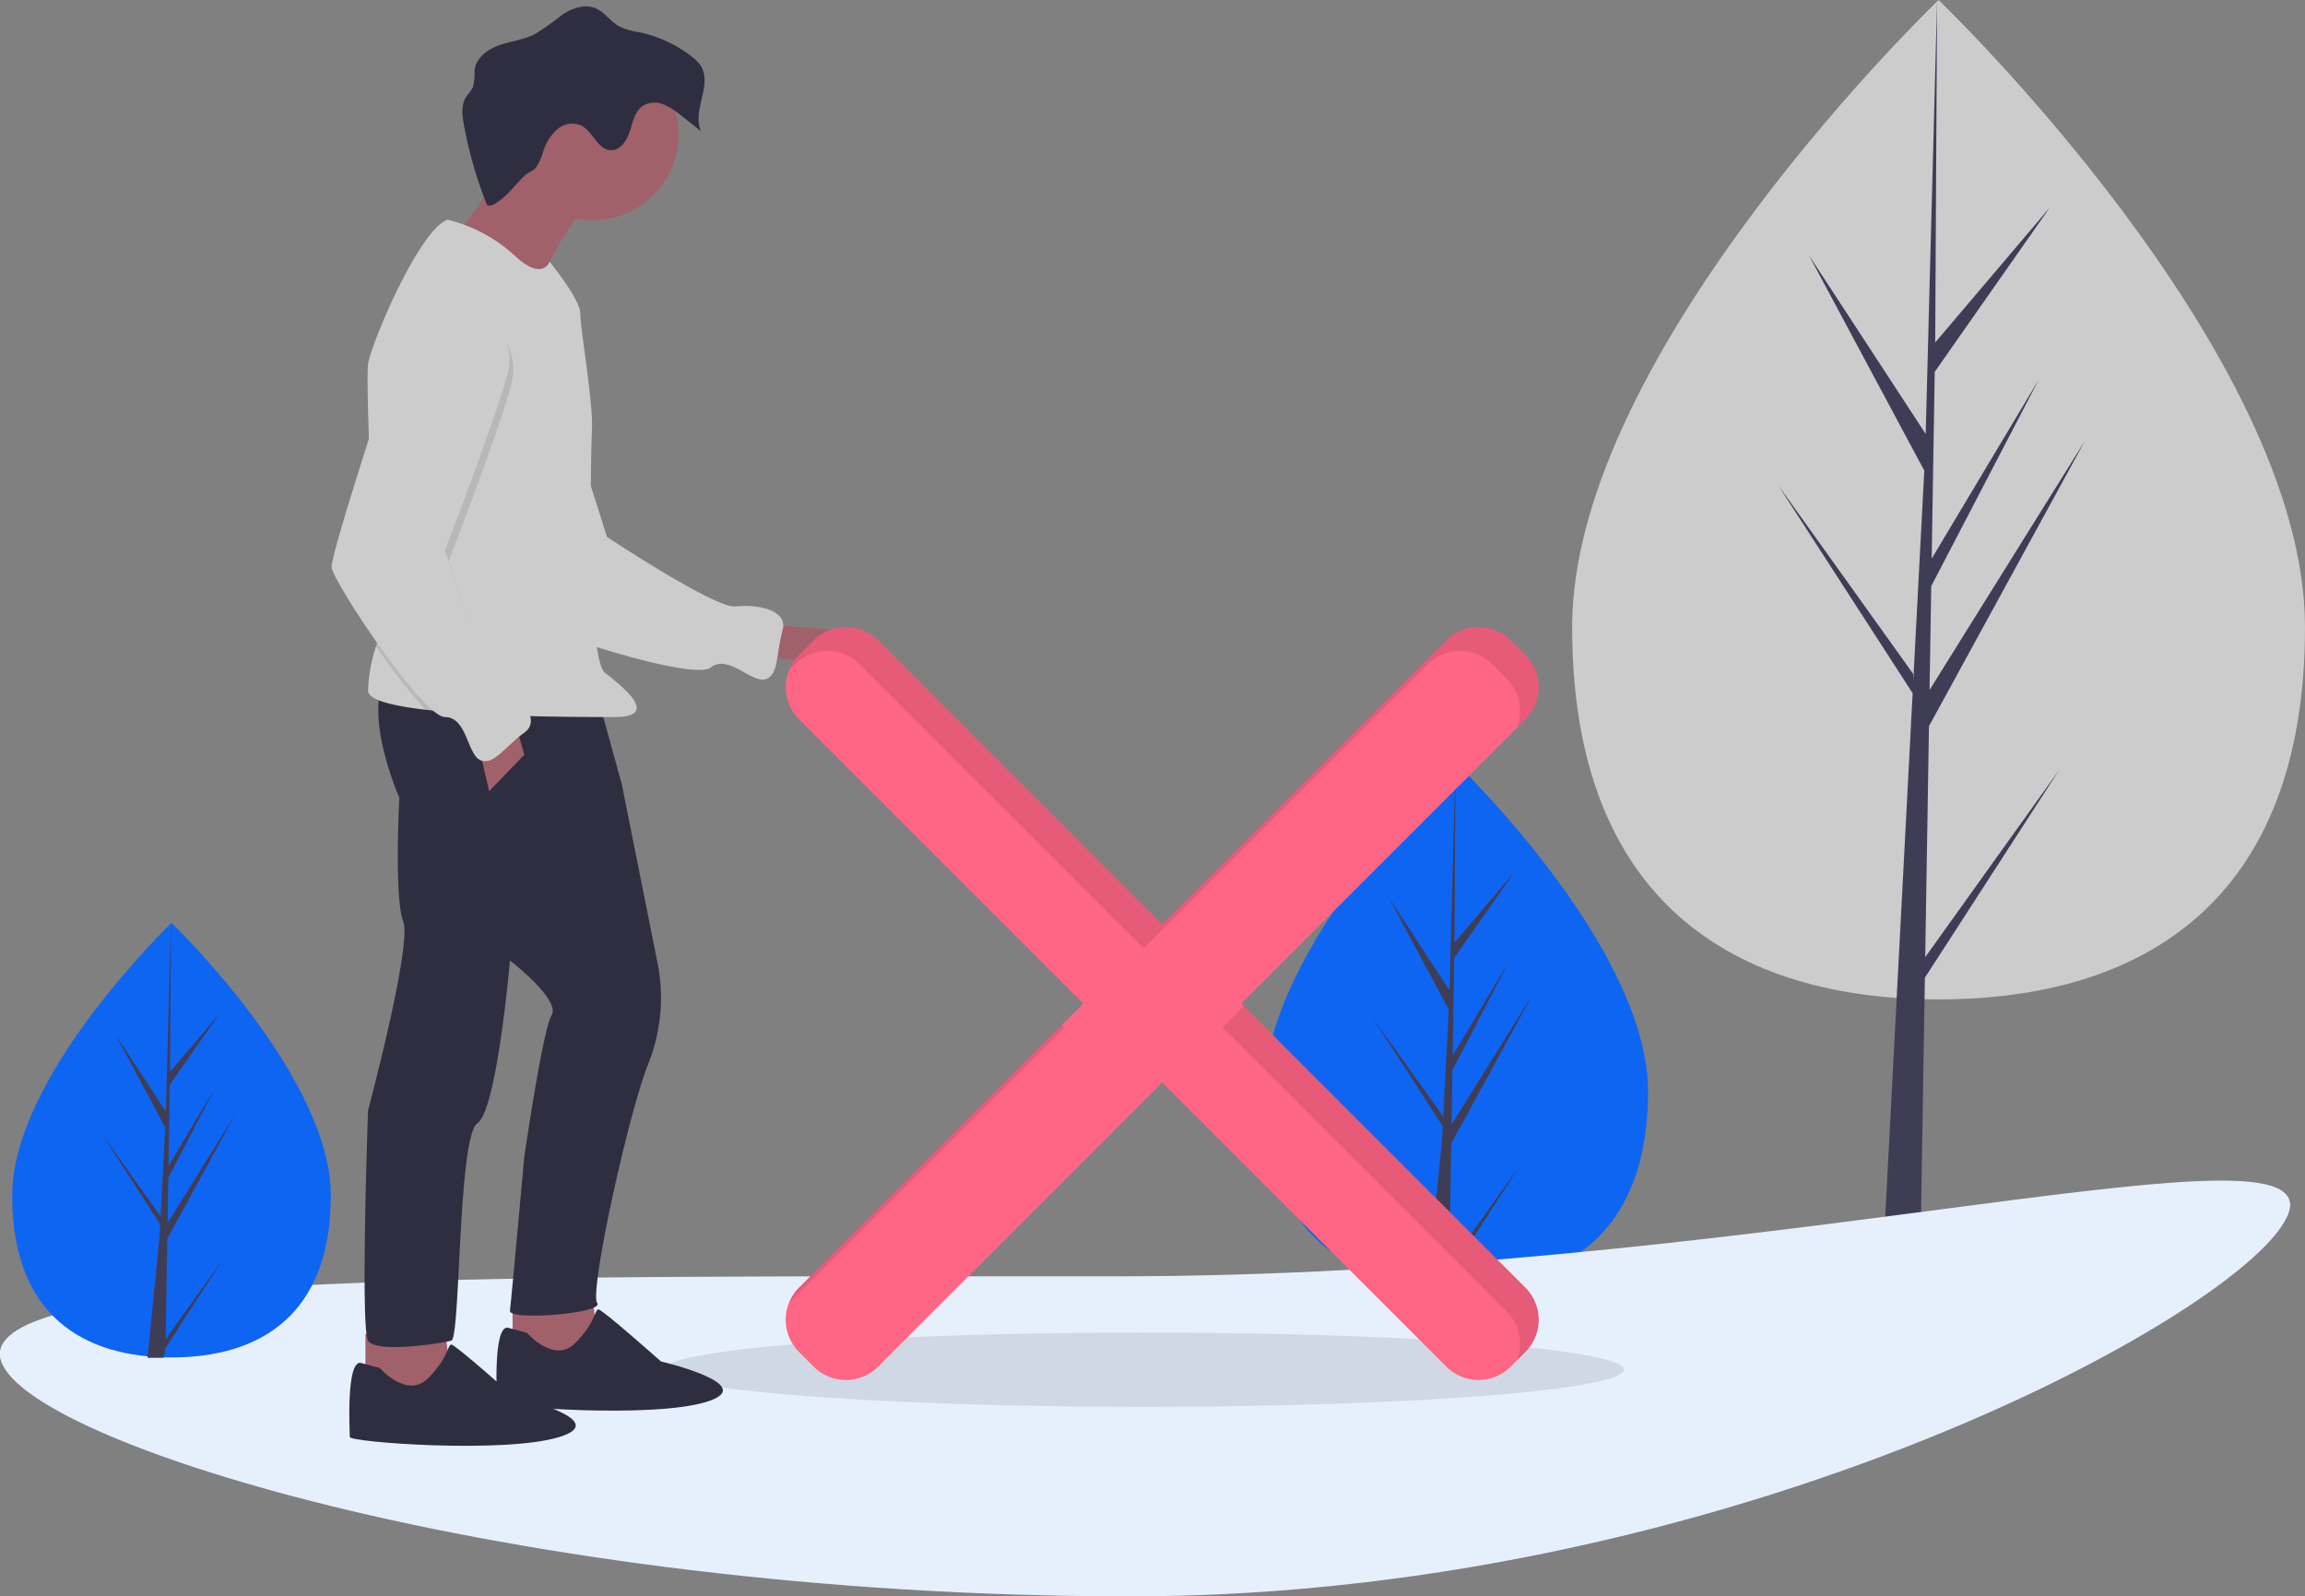 <svg xmlns="http://www.w3.org/2000/svg" width="332.207" height="230.074" viewBox="0 0 332.207 230.074"><rect x="0" y="0" width="332.207" height="230.074" fill="#808080" stroke="none"/><defs><style>.a{fill:#0e65f2;}.b{fill:#3f3d56;}.c{fill:#ccc;}.d,.e{fill:#e6f0fd;}.e,.f{opacity:0.1;}.g{fill:#a0616a;}.h{fill:#2f2e41;}.i{fill:#ff6584;}</style></defs><path class="a" d="M707.734,480.968c0,20.821-12.378,28.091-27.647,28.091s-27.647-7.27-27.647-28.091,27.647-47.309,27.647-47.309S707.734,460.147,707.734,480.968Z" transform="translate(-470.207 -323.648)"/><path class="b" d="M654.343,412.45l11.784-21.558-11.74,18.824.127-7.835,8.121-15.6-8.088,13.523.229-14.092,8.7-12.417-8.661,10.2.143-25.84L654.1,390.4l-8.806-13.48,8.7,16.243-.824,15.738-.024-.418-10.193-14.242,10.162,15.718-.1,1.968-.018.03.008.161-2.09,21H653.7l.335-1.7,10.137-15.68L654.06,429.876Z" transform="translate(-445.187 -247.649)"/><path class="c" d="M902.248,166.372c0,39.774-23.645,53.662-52.813,53.662s-52.812-13.888-52.812-53.662S849.435,76,849.435,76,902.248,126.6,902.248,166.372Z" transform="translate(-570.041 -75.999)"/><path class="b" d="M854.31,137.95l.541-33.287,22.51-41.181L854.936,99.441l.243-14.967L870.693,54.68,855.243,80.513h0l.438-26.92,16.612-23.72L855.749,49.361,856.023,0l-1.717,65.345.141-2.7L837.557,36.8l16.619,31.028L852.6,97.888l-.047-.8L833.084,69.883,852.5,99.909l-.2,3.76-.035.057.016.309-3.993,76.276h5.334l.64-39.4,19.365-29.952Z" transform="translate(-576.84)"/><path class="d" d="M390.014,635.1c0,11.871-77.01,56.424-167.035,56.424s-163-23.058-163-34.929,71.188,2.239,161.213,2.239S390.014,623.231,390.014,635.1Z" transform="translate(-59.976 -461.453)"/><path class="e" d="M390.014,635.1c0,10.957-146.82,55.691-146.82,55.691s-13.282.734-20.214.734c-90.025,0-163-23.058-163-34.929s71.188,2.239,161.213,2.239S390.014,623.231,390.014,635.1Z" transform="translate(-59.976 -461.453)"/><path class="d" d="M390.014,632.688c0,11.871-77.01,42.99-167.035,42.99s-163-9.624-163-21.495,71.188-11.2,161.213-11.2S390.014,620.816,390.014,632.688Z" transform="translate(-59.976 -459.038)"/><ellipse class="f" cx="69.22" cy="5.354" rx="69.22" ry="5.354" transform="translate(95.608 192.046)"/><path class="g" d="M414.617,368.965s20.265.375,16.512,3.94-17.826,0-17.826,0Z" transform="translate(-304.625 -278.853)"/><path class="c" d="M269.34,227.872s8.182-1.461,11.027,5.144,8.687,25.442,8.687,25.442,15.635,10.35,18.479,10.01,7.706.354,6.814,3.456-.5,6.621-2.549,7.052-5.318-3.685-7.817-1.7-24.77-5.259-26.2-6.759-13.312-33.989-13.312-33.989S264.945,227.767,269.34,227.872Z" transform="translate(-201.57 -181.063)"/><path class="g" d="M251.613,605.607l.938,7.881-7.881,2.064-4.5-2.064v-6.943Z" transform="translate(-166.295 -419.331)"/><path class="g" d="M182.679,622.078l.938,7.881-7.881,2.064-4.5-2.064v-6.943Z" transform="translate(-118.564 -430.736)"/><path class="h" d="M264.327,396.955l3.565,12.947,5.254,26.269a25.87,25.87,0,0,1-1.5,14.073c-3,7.693-8.444,32.836-7.318,34.337s-12.759,2.627-12.572,1.126,2.064-22.141,2.064-22.141,2.627-18.2,3.94-20.452-6-7.881-6-7.881-1.876,21.578-4.691,23.455-2.439,30.96-3.753,31.335-10.883,1.876-12.009,0,0-33.212,0-33.212,6.38-23.83,5.066-27.207-.563-17.826-.563-17.826-4.879-11.071-2.252-16.887Z" transform="translate(-178.259 -296.805)"/><path class="g" d="M293.191,146.615s-7.881,9.757-7.506,14.073-12.384-7.881-12.384-7.881S282.5,140.423,282.5,137.8,293.191,146.615,293.191,146.615Z" transform="translate(-207.685 -118.517)"/><circle class="g" cx="12.384" cy="12.384" r="12.384" transform="translate(73.027 6.989)"/><path class="c" d="M233.439,240.408a22.743,22.743,0,0,0-1.158,6.457c.064,1.293,3.5,2.141,8.241,2.7,4.4.516,9.93.779,14.957.914,5.278.143,10,.143,12.266.143,6.755,0,1.313-4.316-1.313-6.38s-2.064-31.335-1.876-35.088-1.689-14.636-1.689-16.7S258.451,185,258.451,185s-1.026,2.948-5.154-.993a21.938,21.938,0,0,0-9.569-5.066c-4.128,1.5-11.071,18.013-11.446,20.828-.152,1.143-.026,7,.229,13.677.37,9.766,1.015,21.312,1.46,22.537C234.32,236.948,233.932,238.569,233.439,240.408Z" transform="translate(-179.237 -147.277)"/><path class="g" d="M229.137,338.413l1.313,4.691-5.066,5.254L223.7,341.04Z" transform="translate(-154.89 -234.322)"/><path class="h" d="M296.98,692.914s3.94,4.5,6.943,1.5,2.815-4.878,3.378-4.878,9.007,7.505,9.007,7.505,14.448,3.378,6.567,5.817-30.21.751-30.21,0-.563-10.7,1.5-10.7Z" transform="translate(-221.044 -500.821)"/><path class="h" d="M228.046,709.385s3.94,4.5,6.943,1.5,2.815-4.879,3.377-4.879,9.007,7.506,9.007,7.506,14.448,3.377,6.567,5.817-30.21.751-30.21,0-.563-10.7,1.5-10.7Z" transform="translate(-173.314 -512.226)"/><path class="h" d="M281.516,107.329c-.4.258-.921.52-1.322.263a59.878,59.878,0,0,1-3.323-11.5c-.253-1.383-.428-2.92.34-4.1a10.045,10.045,0,0,0,.961-1.352,9.149,9.149,0,0,0,.227-2.492c.234-1.743,1.882-2.959,3.539-3.549s3.457-.773,5.036-1.546a38.286,38.286,0,0,0,4.092-2.878c1.391-.925,3.172-1.557,4.721-.932,1.37.553,2.224,1.949,3.518,2.66a10.265,10.265,0,0,0,2.88.824,18.431,18.431,0,0,1,7.487,3.478,5.437,5.437,0,0,1,1.362,1.4c1.662,2.736-1.314,6.456,0,9.376l-2.838-2.239a9.883,9.883,0,0,0-2.535-1.611,3.34,3.34,0,0,0-2.907.131c-1.2.744-1.523,2.3-1.942,3.647s-1.344,2.841-2.755,2.807c-1.918-.047-2.589-2.724-4.31-3.571a3.322,3.322,0,0,0-3.491.617,7.157,7.157,0,0,0-1.951,3.152,8.6,8.6,0,0,1-.977,2.2c-.515.7-1.174.76-1.725,1.286C284.169,104.773,283.288,106.184,281.516,107.329Z" transform="translate(-210.008 -78.071)"/><path class="f" d="M234.1,267.974a87.443,87.443,0,0,0,7.083,9.153c4.4.516,9.93.779,14.957.914a11.85,11.85,0,0,0-3.308-3.047c-2.439-1.5-8.256-19.327-8.256-19.327s7.13-18.388,9.007-25.331-5.441-10.883-5.441-10.883c-3.378-2.815-9.194,3.753-9.194,3.753s-2.968,8.954-5.775,17.8c.37,9.766,1.015,21.312,1.46,22.537C234.984,264.514,234.6,266.135,234.1,267.974Z" transform="translate(-179.9 -174.843)"/><path class="c" d="M235.232,214.573s7.318,3.94,5.441,10.883-9.007,25.331-9.007,25.331,5.817,17.825,8.256,19.327,5.817,5.066,3.19,6.943-4.5,4.879-6.38,3.94-1.876-6.192-5.066-6.192-16.137-19.514-16.324-21.578,10.7-34.9,10.7-34.9S231.855,211.759,235.232,214.573Z" transform="translate(-167.552 -171.464)"/><path class="i" d="M534.744,373.81l-2.111-2.111a6.565,6.565,0,0,0-9.285,0L482.4,412.644,441.46,371.7a6.565,6.565,0,0,0-9.285,0l-2.111,2.111a6.565,6.565,0,0,0,0,9.285l40.944,40.944-40.944,40.944a6.565,6.565,0,0,0,0,9.285l2.111,2.111a6.565,6.565,0,0,0,9.285,0L482.4,435.435l40.944,40.944a6.565,6.565,0,0,0,9.285,0l2.111-2.111a6.565,6.565,0,0,0,0-9.285L493.8,424.039,534.744,383.1A6.565,6.565,0,0,0,534.744,373.81Z" transform="translate(-314.899 -279.415)"/><path class="f" d="M429.643,596.25l39.728-39.728-.382-.382L431.1,594.024a6.538,6.538,0,0,0-1.461,2.226Z" transform="translate(-315.939 -408.455)"/><path class="f" d="M430.538,375.141a6.565,6.565,0,0,1,9.285,0l40.944,40.944,40.944-40.944a6.565,6.565,0,0,1,9.285,0l2.111,2.111a6.565,6.565,0,0,1,1.461,7.059l1.216-1.216a6.565,6.565,0,0,0,0-9.285l-2.111-2.111a6.565,6.565,0,0,0-9.285,0l-40.944,40.944L442.5,371.7a6.565,6.565,0,0,0-9.285,0L431.1,373.81a6.539,6.539,0,0,0-1.461,2.226Z" transform="translate(-315.939 -279.415)"/><path class="f" d="M635.962,547.436l-3.06,3.06,40.944,40.944a6.565,6.565,0,0,1,1.461,7.059l1.216-1.216a6.565,6.565,0,0,0,0-9.285Z" transform="translate(-456.679 -402.429)"/><path class="a" d="M111.6,547.739c0,17.293-10.28,23.331-22.962,23.331s-22.962-6.038-22.962-23.331,22.962-39.292,22.962-39.292S111.6,530.446,111.6,547.739Z" transform="translate(-63.92 -375.432)"/><path class="b" d="M57.089,477.953l9.787-17.9-9.75,15.634.106-6.508,6.745-12.954-6.717,11.232.19-11.7,7.223-10.313-7.193,8.473.119-21.461-.715,27.194-7.314-11.2,7.225,13.49-.684,13.071-.02-.347-8.466-11.829,8.44,13.055-.086,1.635-.015.025.007.134-1.736,17.443h2.32l.278-1.409,8.419-13.023-8.4,11.735Z" transform="translate(-32.976 -299.433)"/></svg>